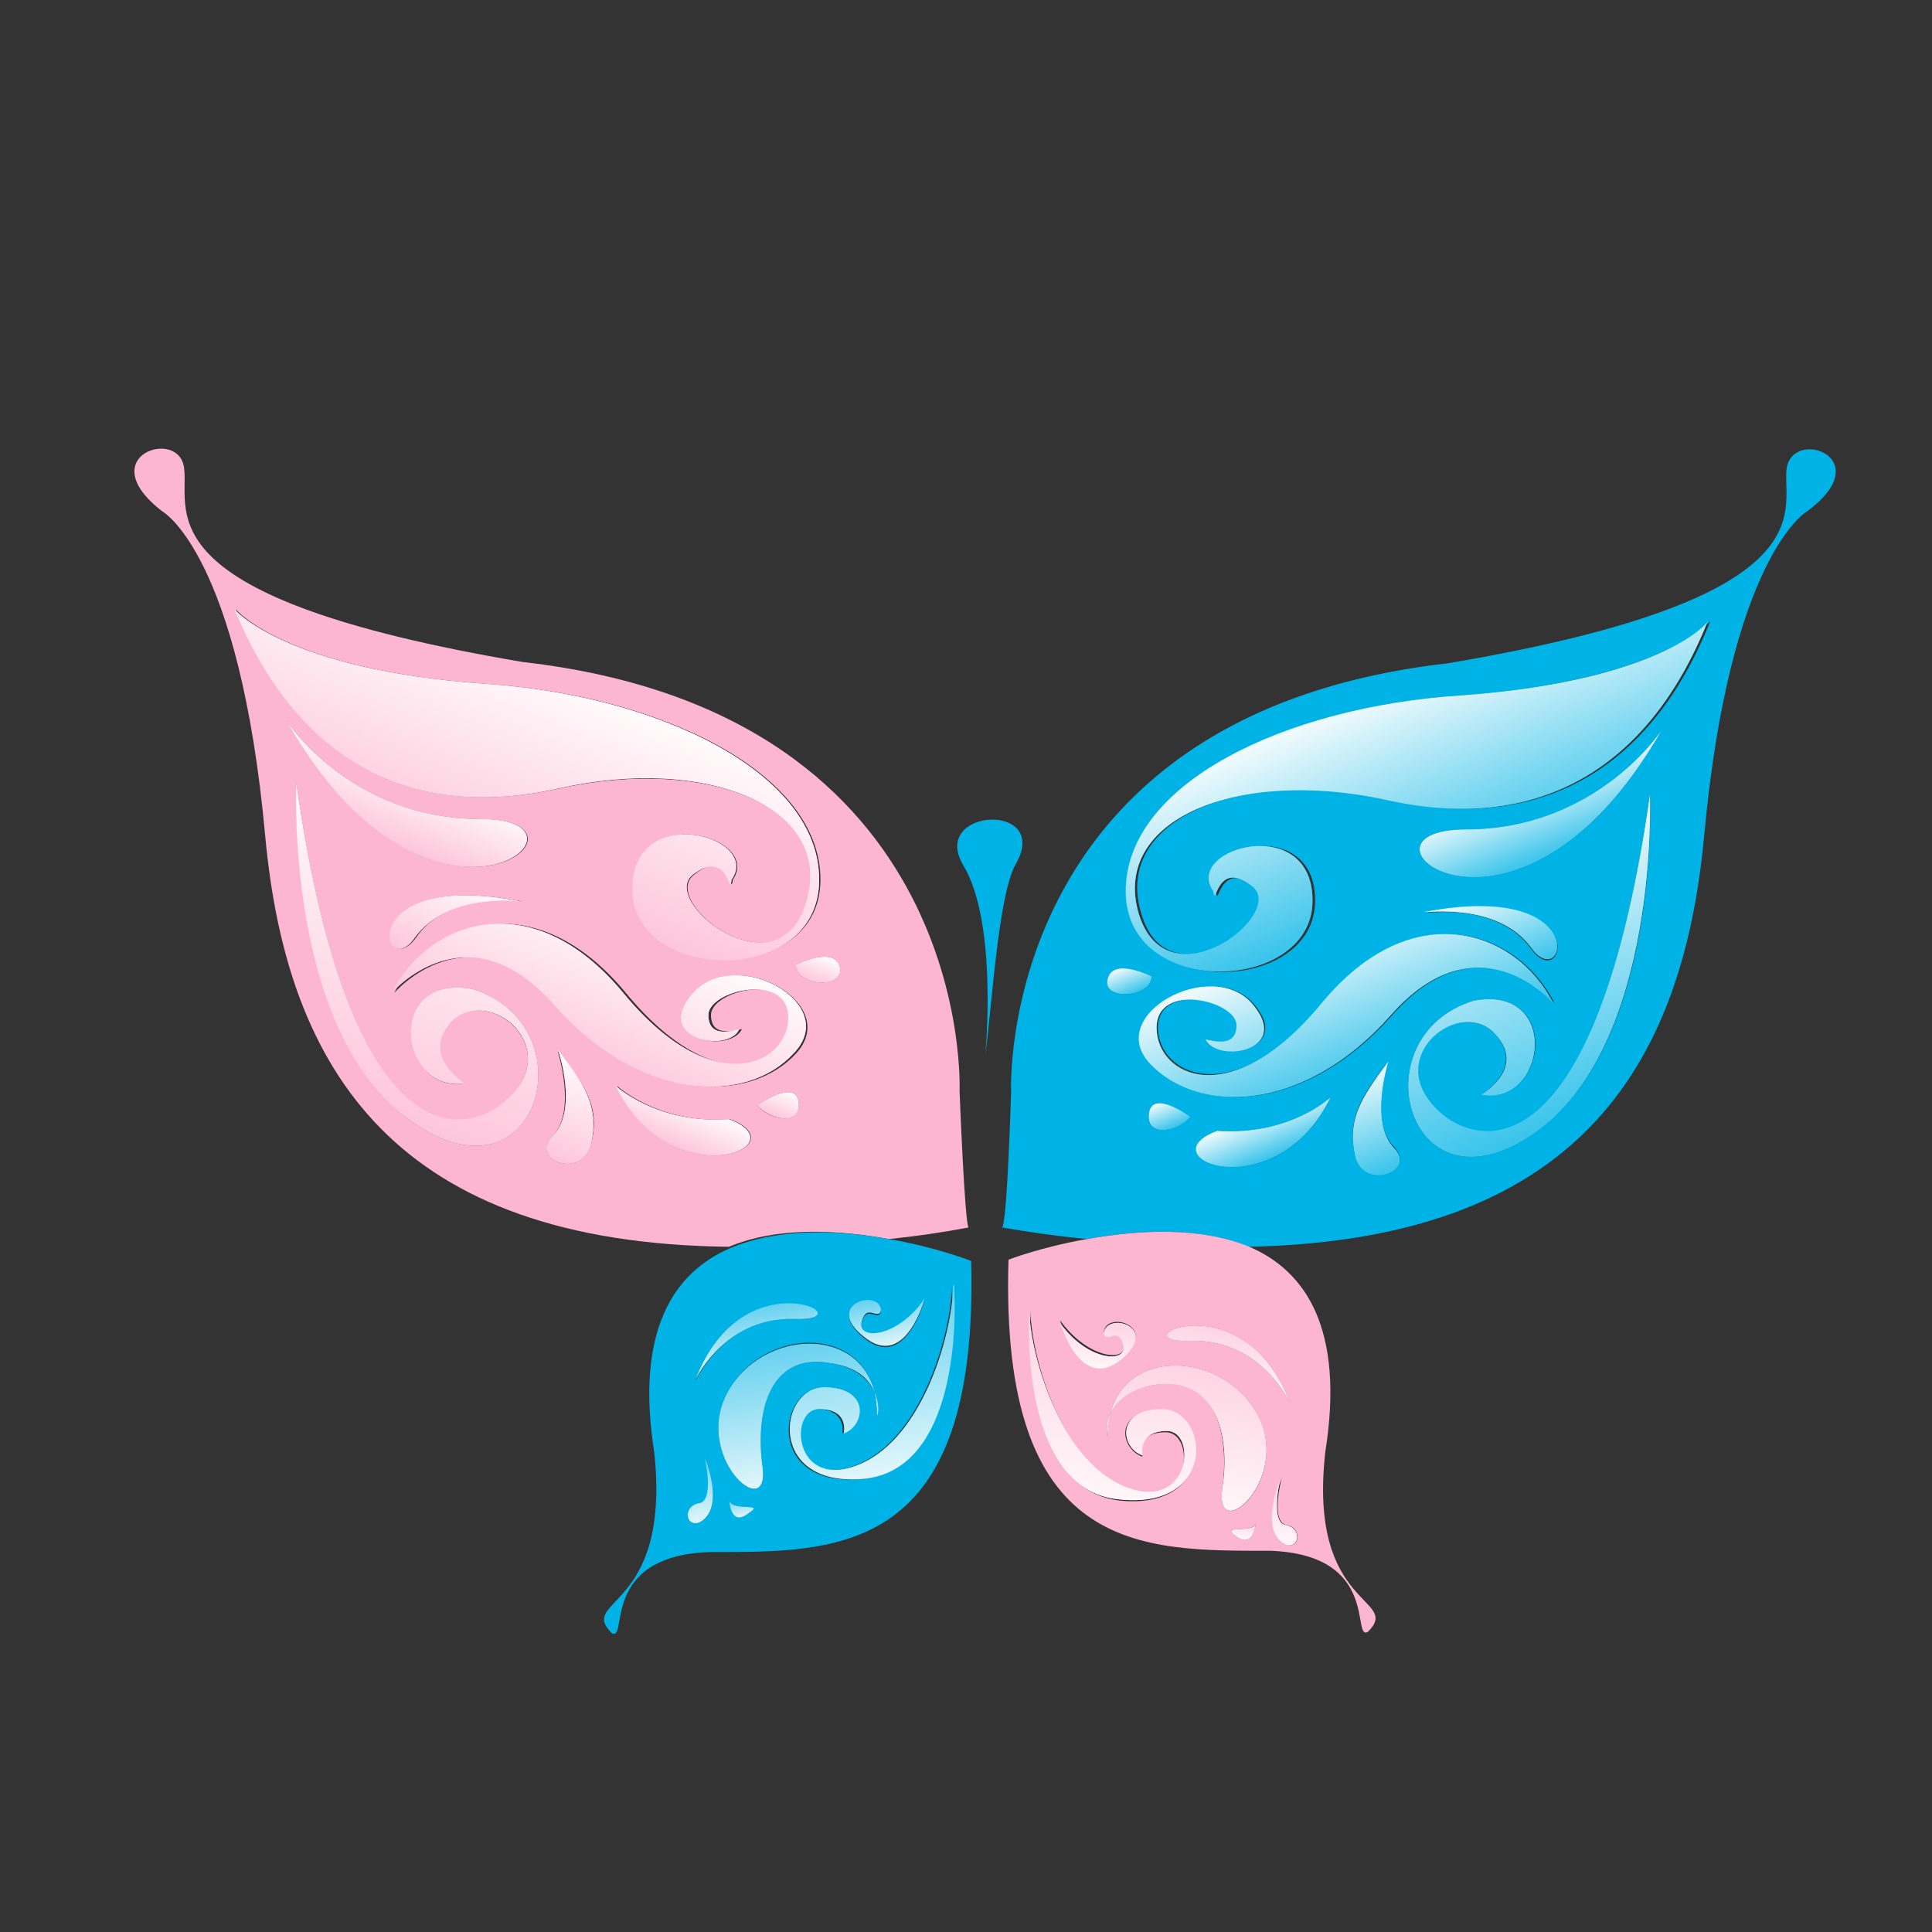 <?xml version="1.0" encoding="utf-8"?>
<!-- Generator: Adobe Illustrator 18.1.0, SVG Export Plug-In . SVG Version: 6.00 Build 0)  -->
<svg version="1.1" id="Layer_1" xmlns="http://www.w3.org/2000/svg" xmlns:xlink="http://www.w3.org/1999/xlink" x="0px" y="0px"
	 viewBox="0 0 150 150" enable-background="new 0 0 150 150" xml:space="preserve">
<rect x="0" y="0" width="150" height="150" fill="#333333" stroke="none"/>
<g>
	<path fill="#FDB6D0" d="M69,96.2c2-0.2,4.1-0.5,6.2-0.9c-0.3-0.3-0.7-10.6-0.7-10.6s1.3-29.3-33.9-33.3c-29.6-5-25.9-11.6-26.3-15
		c-0.3-3.3-7.3-1-1.7,3.3c0,0,6,3.3,8,25.3c1.7,18.2,10.2,31.5,36,31.8C60.4,95.2,65.2,95.5,69,96.2z M65.2,75.1
		c0.4,1.7-3.4,1.5-3.4-0.2C61.8,74.9,64.8,73.4,65.2,75.1z M18.3,47.3c0,0,3.8,4.7,19.5,5.8C51.3,54,63.7,60,63.7,68.3
		c0,8.3-14.3,7.9-14.5,0.9c-0.2-7.1,10-4.3,7.7-0.9c-0.2,1.5-0.2-2.6-3-0.4c-2.8,2.1,6.6,9.4,8.8,2.1c2.1-7.3-7.7-11.3-19.2-8.8
		C31.8,63.8,23.1,59.1,18.3,47.3z M37.4,63.6c10.3,0-3.8,12.2-15.2-7.7C22.2,55.9,27.1,63.6,37.4,63.6z M40.6,70
		c0,0-5.8-0.9-8.3,2.8C29.7,76.4,27.3,67.4,40.6,70z M32,87.1c-9.8-6.8-9-26.3-9-26.3c4.5,31.7,14.8,27.4,17.3,23.5
		c2.6-3.8-2.8-7.7-5.3-4.9c-2.6,2.8,1.5,4.9,1.1,4.7c-5.1,0.9-6.2-8.6,0.6-7.3C45.7,79.6,41.9,94,32,87.1z M45.9,88.8
		c-0.6,2.8-4.9,1.3-3-0.6c1.9-1.9,0.4-6.6,0.4-6.6C45.5,84.3,46.6,86,45.9,88.8z M47.9,84.3c0,0,3.2,3,8.8,2.6
		C62.2,89,52.1,93.1,47.9,84.3z M58.8,85.8c0,0,3-2.1,3.2-0.2C62.2,87.5,59.6,86.9,58.8,85.8z M61.8,81.8
		c-3.6,3.9-11.8,3.9-18.6-3.8c-6.8-7.7-12.6-0.9-12.6-0.9c2.8-5.6,10.9-8.6,18,0c7.1,8.6,12.8,5.6,12.8,1.9c0-3.6-6.2-2.1-6.2-0.2
		c0,1.9,2.1,1.1,2.4,1.1c-0.9,1.9-6.8,0.9-3.6-2.8C57.1,73.4,65.4,77.9,61.8,81.8z"/>
	<path fill="#00B3E6" d="M138.7,36.5c-0.3,3.3,3.3,10-26.3,15c-35.2,4-33.9,33.3-33.9,33.3S78.2,95,77.8,95.3
		c2.3,0.4,4.5,0.7,6.6,0.9c3.8-0.7,8.7-1,12.5,0.6c25.4-0.5,33.7-13.8,35.4-31.8c2-21.9,8-25.3,8-25.3C146,35.5,139,33.1,138.7,36.5
		z M86,76c0.4-1.7,3.4-0.2,3.4-0.2C89.4,77.5,85.5,77.7,86,76z M97.3,77.9c3.2,3.6-2.8,4.7-3.6,2.8c0.2,0,2.4,0.9,2.4-1.1
		c0-1.9-6.2-3.4-6.2,0.2c0,3.6,5.8,6.6,12.8-1.9c7.1-8.6,15.2-5.6,18,0c0,0-5.8-6.8-12.6,0.9c-6.8,7.7-15,7.7-18.6,3.8
		C85.8,78.8,94.1,74.3,97.3,77.9z M110.6,70.9c13.3-2.6,10.9,6.4,8.3,2.8C116.3,70,110.6,70.9,110.6,70.9z M89.2,86.5
		c0.2-1.9,3.2,0.2,3.2,0.2C91.5,87.8,89,88.4,89.2,86.5z M94.5,87.8c5.6,0.4,8.8-2.6,8.8-2.6C99,94,89,89.9,94.5,87.8z M105.2,89.7
		c-0.6-2.8,0.4-4.5,2.6-7.3c0,0-1.5,4.7,0.4,6.6C110.1,91,105.9,92.5,105.2,89.7z M119.1,88c-9.8,6.8-13.7-7.5-4.7-10.3
		c6.8-1.3,5.8,8.1,0.6,7.3c-0.4,0.2,3.6-1.9,1.1-4.7c-2.6-2.8-7.9,1.1-5.3,4.9c2.6,3.9,12.8,8.1,17.3-23.5
		C128.1,61.7,129,81.1,119.1,88z M113.8,64.4c10.3,0,15.2-7.7,15.2-7.7C117.6,76.6,103.5,64.4,113.8,64.4z M107.8,62.1
		c-11.5-2.6-21.4,1.5-19.2,8.8c2.1,7.3,11.5,0,8.8-2.1c-2.8-2.1-2.8,1.9-3,0.4c-2.4-3.4,7.9-6.2,7.7,0.9c-0.2,7.1-14.5,7.5-14.5-0.9
		S99.9,54.9,113.3,54c15.6-1.1,19.5-5.8,19.5-5.8C128.1,60,119.3,64.7,107.8,62.1z"/>
	<path fill="#FDB6D0" d="M84.4,96.2c-3.5,0.6-6.1,1.6-6.1,1.6c-0.7,22.9,10.3,22.6,20.3,22.6c8.6,0.3,6.3,7,7.6,6.3
		c2.7-2.7-4.7-1.7-3.3-14c1.5-9.5-1.5-14-5.9-15.9C93.1,95.2,88.3,95.5,84.4,96.2z M87.2,104.3c-0.4-1.5-1.3,0-1.5-0.9
		c0.2-1.7,4.5-0.4,1.3,2.1c-3.2,2.6-4.7-3-4.7-3C84.5,105.6,87.7,105.8,87.2,104.3z M86.9,116.5c-7.7-0.9-6.9-14.3-6.9-14.3v-0.6
		c0,3.4,2.2,11.8,7.4,13.9c5.1,2.1,5.5-4.3,3.1-4.3c-2.4,0-1.8,1.9-1.8,1.9c-1.7-0.6-2.3-3.6,1.4-3.6
		C93.7,109.4,94.6,117.3,86.9,116.5z M96,119.3c-1.4-1,1.2-0.2,1.5-1c0-0.2,0-0.3,0-0.3c0,0.1,0,0.2,0,0.3
		C97.4,118.8,97.2,120.1,96,119.3z M94.9,115.6c0.6-4.4-0.6-8.8-5.1-8.1c-2.3,0.3-3.2,1.4-3.6,2.3c-0.1,0.5-0.2,1.1-0.2,1.8
		c0,0-0.2-0.8,0.2-1.8c1.3-5.2,8.6-4.8,11.3-0.2C100.5,114.8,94.3,120.1,94.9,115.6z M99.9,119.9c-2.1-1.1-0.4-5.1-0.4-5.1
		s-0.9,3.4,0.4,3.6C101.1,118.6,100.9,120.3,99.9,119.9z M100.1,108.8c0.3,0.7-1.9-4.9-7.7-4.7C86.6,104.3,96.4,99.2,100.1,108.8z"
		/>
	<path fill="#00B3E6" d="M69,96.2c-3.8-0.7-8.5-0.9-12.3,0.7c-4.4,1.9-7.4,6.4-5.9,15.9c1.3,12.3-6,11.3-3.3,14c1.3,0.7-1-6,7.6-6.3
		c10,0,20.9,0.3,20.3-22.6C75.4,97.9,72.6,96.8,69,96.2z M71.8,100.9c0,0-1.5,5.6-4.7,3c-3.2-2.6,1.1-3.8,1.3-2.1
		c-0.2,0.9-1.1-0.6-1.5,0.9C66.5,104.1,69.7,103.9,71.8,100.9z M54.3,118.2c-1.1,0.4-1.3-1.3,0-1.5c1.3-0.2,0.4-3.6,0.4-3.6
		S56.4,117.1,54.3,118.2z M54,107.1c3.6-9.6,13.5-4.5,7.7-4.7C56,102.1,53.8,107.8,54,107.1z M58.1,117.5c-1.2,0.8-1.4-0.5-1.5-1
		c0-0.1,0-0.2,0-0.3c0,0,0,0.1,0,0.3C56.9,117.4,59.5,116.6,58.1,117.5z M59.2,113.9c0.6,4.5-5.6-0.9-2.6-6c2.7-4.7,10-5.1,11.3,0.2
		c0.4,0.9,0.2,1.8,0.2,1.8c0-0.7-0.1-1.2-0.2-1.8c-0.4-0.9-1.4-2-3.6-2.3C59.8,105.1,58.6,109.5,59.2,113.9z M67.1,114.8
		c-7.7,0.9-6.8-7.1-3.1-7.1s3.1,3,1.4,3.6c0,0,0.4-1.9-2-1.9c-2.4,0-1.9,6.4,3.2,4.3c5.1-2.1,7.3-10.5,7.3-13.9v0.6
		C74,100.4,74.8,113.9,67.1,114.8z"/>
	<path fill="#00B3E6" d="M78.8,67.2c3-5-6.7-4.5-4,0c2.7,4.5,1.7,14.7,1.7,14.7C77,78.2,77.5,69.7,78.8,67.2z"/>
	<path fill="#FDB6D0" d="M43.4,61.2c11.5-2.6,21.4,1.5,19.2,8.8c-2.1,7.3-11.5,0-8.8-2.1c2.8-2.1,2.8,1.9,3,0.4
		c2.4-3.4-7.9-6.2-7.7,0.9c0.2,7.1,14.5,7.5,14.5-0.9c0-8.3-12.4-14.3-25.9-15.2c-15.6-1.1-19.5-5.8-19.5-5.8
		C23.1,59.1,31.8,63.8,43.4,61.2z"/>
	<linearGradient id="SVGID_1_" gradientUnits="userSpaceOnUse" x1="43.816" y1="51.621" x2="35.476" y2="71.937">
		<stop  offset="0" style="stop-color:#FFFFFE"/>
		<stop  offset="1" style="stop-color:#FDB6D0"/>
	</linearGradient>
	<path fill="url(#SVGID_1_)" d="M43.4,61.2c11.5-2.6,21.4,1.5,19.2,8.8c-2.1,7.3-11.5,0-8.8-2.1c2.8-2.1,2.8,1.9,3,0.4
		c2.4-3.4-7.9-6.2-7.7,0.9c0.2,7.1,14.5,7.5,14.5-0.9c0-8.3-12.4-14.3-25.9-15.2c-15.6-1.1-19.5-5.8-19.5-5.8
		C23.1,59.1,31.8,63.8,43.4,61.2z"/>
	<path fill="#FDB6D0" d="M37.4,63.6c-10.3,0-15.2-7.7-15.2-7.7C33.5,75.8,47.6,63.6,37.4,63.6z"/>
	<linearGradient id="SVGID_2_" gradientUnits="userSpaceOnUse" x1="32.015" y1="59.501" x2="29.017" y2="66.806">
		<stop  offset="0" style="stop-color:#FFFFFE"/>
		<stop  offset="1" style="stop-color:#FDB6D0"/>
	</linearGradient>
	<path fill="url(#SVGID_2_)" d="M37.4,63.6c-10.3,0-15.2-7.7-15.2-7.7C33.5,75.8,47.6,63.6,37.4,63.6z"/>
	<path fill="#FDB6D0" d="M36.7,76.8c-6.8-1.3-5.8,8.1-0.6,7.3c0.4,0.2-3.6-1.9-1.1-4.7c2.6-2.8,7.9,1.1,5.3,4.9
		c-2.6,3.8-12.8,8.1-17.3-23.5c0,0-0.9,19.5,9,26.3C41.9,94,45.7,79.6,36.7,76.8z"/>
	<linearGradient id="SVGID_3_" gradientUnits="userSpaceOnUse" x1="35.818" y1="64.509" x2="24.794" y2="91.362">
		<stop  offset="0" style="stop-color:#FFFFFE"/>
		<stop  offset="1" style="stop-color:#FDB6D0"/>
	</linearGradient>
	<path fill="url(#SVGID_3_)" d="M36.7,76.8c-6.8-1.3-5.8,8.1-0.6,7.3c0.4,0.2-3.6-1.9-1.1-4.7c2.6-2.8,7.9,1.1,5.3,4.9
		c-2.6,3.8-12.8,8.1-17.3-23.5c0,0-0.9,19.5,9,26.3C41.9,94,45.7,79.6,36.7,76.8z"/>
	<path fill="#FDB6D0" d="M53.8,77.1c-3.2,3.6,2.8,4.7,3.6,2.8c-0.2,0-2.4,0.9-2.4-1.1c0-1.9,6.2-3.4,6.2,0.2c0,3.6-5.8,6.6-12.8-1.9
		c-7.1-8.6-15.2-5.6-18,0c0,0,5.8-6.8,12.6,0.9c6.8,7.7,15,7.7,18.6,3.8C65.4,77.9,57.1,73.4,53.8,77.1z"/>
	<linearGradient id="SVGID_4_" gradientUnits="userSpaceOnUse" x1="49.622" y1="71.281" x2="43.493" y2="86.211">
		<stop  offset="0" style="stop-color:#FFFFFE"/>
		<stop  offset="1" style="stop-color:#FDB6D0"/>
	</linearGradient>
	<path fill="url(#SVGID_4_)" d="M53.8,77.1c-3.2,3.6,2.8,4.7,3.6,2.8c-0.2,0-2.4,0.9-2.4-1.1c0-1.9,6.2-3.4,6.2,0.2
		c0,3.6-5.8,6.6-12.8-1.9c-7.1-8.6-15.2-5.6-18,0c0,0,5.8-6.8,12.6,0.9c6.8,7.7,15,7.7,18.6,3.8C65.4,77.9,57.1,73.4,53.8,77.1z"/>
	<path fill="#FDB6D0" d="M32.2,72.8c2.6-3.6,8.3-2.8,8.3-2.8C27.3,67.4,29.7,76.4,32.2,72.8z"/>
	<linearGradient id="SVGID_5_" gradientUnits="userSpaceOnUse" x1="36.755" y1="67.917" x2="33.082" y2="76.862">
		<stop  offset="0" style="stop-color:#FFFFFE"/>
		<stop  offset="1" style="stop-color:#FDB6D0"/>
	</linearGradient>
	<path fill="url(#SVGID_5_)" d="M32.2,72.8c2.6-3.6,8.3-2.8,8.3-2.8C27.3,67.4,29.7,76.4,32.2,72.8z"/>
	<path fill="#FDB6D0" d="M42.9,88.2c-1.9,1.9,2.4,3.4,3,0.6c0.6-2.8-0.4-4.5-2.6-7.3C43.4,81.6,44.9,86.3,42.9,88.2z"/>
	<linearGradient id="SVGID_6_" gradientUnits="userSpaceOnUse" x1="45.962" y1="82.034" x2="41.791" y2="92.193">
		<stop  offset="0" style="stop-color:#FFFFFE"/>
		<stop  offset="1" style="stop-color:#FDB6D0"/>
	</linearGradient>
	<path fill="url(#SVGID_6_)" d="M42.9,88.2c-1.9,1.9,2.4,3.4,3,0.6c0.6-2.8-0.4-4.5-2.6-7.3C43.4,81.6,44.9,86.3,42.9,88.2z"/>
	<path fill="#FDB6D0" d="M56.6,86.9c-5.6,0.4-8.8-2.6-8.8-2.6C52.1,93.1,62.2,89,56.6,86.9z"/>
	<linearGradient id="SVGID_7_" gradientUnits="userSpaceOnUse" x1="53.495" y1="85.351" x2="51.633" y2="89.888">
		<stop  offset="0" style="stop-color:#FFFFFE"/>
		<stop  offset="1" style="stop-color:#FDB6D0"/>
	</linearGradient>
	<path fill="url(#SVGID_7_)" d="M56.6,86.9c-5.6,0.4-8.8-2.6-8.8-2.6C52.1,93.1,62.2,89,56.6,86.9z"/>
	<path fill="#FDB6D0" d="M58.8,85.8c0.9,1.1,3.4,1.7,3.2-0.2C61.8,83.7,58.8,85.8,58.8,85.8z"/>
	<linearGradient id="SVGID_8_" gradientUnits="userSpaceOnUse" x1="60.976" y1="84.497" x2="59.818" y2="87.319">
		<stop  offset="0" style="stop-color:#FFFFFE"/>
		<stop  offset="1" style="stop-color:#FDB6D0"/>
	</linearGradient>
	<path fill="url(#SVGID_8_)" d="M58.8,85.8c0.9,1.1,3.4,1.7,3.2-0.2C61.8,83.7,58.8,85.8,58.8,85.8z"/>
	<path fill="#FDB6D0" d="M65.2,75.1c-0.4-1.7-3.4-0.2-3.4-0.2C61.8,76.6,65.6,76.8,65.2,75.1z"/>
	<linearGradient id="SVGID_9_" gradientUnits="userSpaceOnUse" x1="63.987" y1="74.013" x2="62.809" y2="76.883">
		<stop  offset="0" style="stop-color:#FFFFFE"/>
		<stop  offset="1" style="stop-color:#FDB6D0"/>
	</linearGradient>
	<path fill="url(#SVGID_9_)" d="M65.2,75.1c-0.4-1.7-3.4-0.2-3.4-0.2C61.8,76.6,65.6,76.8,65.2,75.1z"/>
	<path fill="#00B3E6" d="M74,99.8c0,3.4-2.2,11.8-7.3,13.9c-5.1,2.1-5.5-4.3-3.1-4.3c2.4,0,1.9,1.9,1.9,1.9c1.7-0.6,2.1-3.6-1.5-3.6
		s-4.5,7.9,3.2,7.1c7.7-0.9,6.9-14.3,6.9-14.3V99.8z"/>
	<linearGradient id="SVGID_10_" gradientUnits="userSpaceOnUse" x1="69.554" y1="117.715" x2="65.075" y2="89.562">
		<stop  offset="0" style="stop-color:#FFFFFE"/>
		<stop  offset="1" style="stop-color:#00B3E6"/>
	</linearGradient>
	<path fill="url(#SVGID_10_)" d="M74,99.8c0,3.4-2.2,11.8-7.3,13.9c-5.1,2.1-5.5-4.3-3.1-4.3c2.4,0,1.9,1.9,1.9,1.9
		c1.7-0.6,2.1-3.6-1.5-3.6s-4.5,7.9,3.2,7.1c7.7-0.9,6.9-14.3,6.9-14.3V99.8z"/>
	<path fill="#00B3E6" d="M67.9,108.1c0.1,0.5,0.2,1.1,0.2,1.8C68.2,109.8,68.3,109,67.9,108.1z"/>
	<linearGradient id="SVGID_11_" gradientUnits="userSpaceOnUse" x1="69.287" y1="116.462" x2="65.832" y2="94.744">
		<stop  offset="0" style="stop-color:#FFFFFE"/>
		<stop  offset="1" style="stop-color:#00B3E6"/>
	</linearGradient>
	<path fill="url(#SVGID_11_)" d="M67.9,108.1c0.1,0.5,0.2,1.1,0.2,1.8C68.2,109.8,68.3,109,67.9,108.1z"/>
	<path fill="#00B3E6" d="M64.3,105.8c2.3,0.3,3.2,1.3,3.6,2.3c-1.3-5.2-8.6-4.8-11.3-0.2c-3,5.1,3.2,10.5,2.6,6
		C58.6,109.5,59.8,105.1,64.3,105.8z"/>
	<linearGradient id="SVGID_12_" gradientUnits="userSpaceOnUse" x1="63.091" y1="117.447" x2="59.636" y2="95.73">
		<stop  offset="0" style="stop-color:#FFFFFE"/>
		<stop  offset="1" style="stop-color:#00B3E6"/>
	</linearGradient>
	<path fill="url(#SVGID_12_)" d="M64.3,105.8c2.3,0.3,3.2,1.3,3.6,2.3c-1.3-5.2-8.6-4.8-11.3-0.2c-3,5.1,3.2,10.5,2.6,6
		C58.6,109.5,59.8,105.1,64.3,105.8z"/>
	<path fill="#00B3E6" d="M54.3,116.7c-1.3,0.2-1.1,1.9,0,1.5c2.1-1.1,0.4-5.1,0.4-5.1S55.5,116.5,54.3,116.7z"/>
	<linearGradient id="SVGID_13_" gradientUnits="userSpaceOnUse" x1="54.789" y1="119.347" x2="53.147" y2="109.027">
		<stop  offset="0" style="stop-color:#FFFFFE"/>
		<stop  offset="1" style="stop-color:#00B3E6"/>
	</linearGradient>
	<path fill="url(#SVGID_13_)" d="M54.3,116.7c-1.3,0.2-1.1,1.9,0,1.5c2.1-1.1,0.4-5.1,0.4-5.1S55.5,116.5,54.3,116.7z"/>
	<path fill="#00B3E6" d="M56.6,116.5c0.1,0.6,0.3,1.9,1.5,1C59.5,116.6,56.9,117.4,56.6,116.5z"/>
	<linearGradient id="SVGID_14_" gradientUnits="userSpaceOnUse" x1="57.782" y1="118.182" x2="57.234" y2="114.737">
		<stop  offset="0" style="stop-color:#FFFFFE"/>
		<stop  offset="1" style="stop-color:#00B3E6"/>
	</linearGradient>
	<path fill="url(#SVGID_14_)" d="M56.6,116.5c0.1,0.6,0.3,1.9,1.5,1C59.5,116.6,56.9,117.4,56.6,116.5z"/>
	<path fill="#00B3E6" d="M56.6,116.5c0-0.2,0-0.3,0-0.3C56.6,116.4,56.6,116.4,56.6,116.5z"/>
	<linearGradient id="SVGID_15_" gradientUnits="userSpaceOnUse" x1="56.927" y1="118.318" x2="56.379" y2="114.873">
		<stop  offset="0" style="stop-color:#FFFFFE"/>
		<stop  offset="1" style="stop-color:#00B3E6"/>
	</linearGradient>
	<path fill="url(#SVGID_15_)" d="M56.6,116.5c0-0.2,0-0.3,0-0.3C56.6,116.4,56.6,116.4,56.6,116.5z"/>
	<path fill="#00B3E6" d="M54,107.1c-0.3,0.7,1.9-4.9,7.7-4.7C67.5,102.6,57.7,97.4,54,107.1z"/>
	<linearGradient id="SVGID_16_" gradientUnits="userSpaceOnUse" x1="59.242" y1="107.466" x2="57.671" y2="97.588">
		<stop  offset="0" style="stop-color:#FFFFFE"/>
		<stop  offset="1" style="stop-color:#00B3E6"/>
	</linearGradient>
	<path fill="url(#SVGID_16_)" d="M54,107.1c-0.3,0.7,1.9-4.9,7.7-4.7C67.5,102.6,57.7,97.4,54,107.1z"/>
	<path fill="#00B3E6" d="M66.9,102.6c0.4-1.5,1.3,0,1.5-0.9c-0.2-1.7-4.5-0.4-1.3,2.1c3.2,2.6,4.7-3,4.7-3
		C69.7,103.9,66.5,104.1,66.9,102.6z"/>
	<linearGradient id="SVGID_17_" gradientUnits="userSpaceOnUse" x1="69.463" y1="105.362" x2="68.219" y2="97.542">
		<stop  offset="0" style="stop-color:#FFFFFE"/>
		<stop  offset="1" style="stop-color:#00B3E6"/>
	</linearGradient>
	<path fill="url(#SVGID_17_)" d="M66.9,102.6c0.4-1.5,1.3,0,1.5-0.9c-0.2-1.7-4.5-0.4-1.3,2.1c3.2,2.6,4.7-3,4.7-3
		C69.7,103.9,66.5,104.1,66.9,102.6z"/>
	<path fill="#00B3E6" d="M113.3,54c-13.5,0.9-25.9,6.8-25.9,15.2s14.3,7.9,14.5,0.9c0.2-7.1-10.1-4.3-7.7-0.9c0.2,1.5,0.2-2.6,3-0.4
		c2.8,2.1-6.6,9.4-8.8,2.1c-2.1-7.3,7.7-11.3,19.2-8.8c11.5,2.6,20.3-2.1,25-13.9C132.8,48.2,129,52.9,113.3,54z"/>
	
		<linearGradient id="SVGID_18_" gradientUnits="userSpaceOnUse" x1="-21.029" y1="52.477" x2="-29.369" y2="72.792" gradientTransform="matrix(-1 0 0 1 86.309 0)">
		<stop  offset="0" style="stop-color:#FFFFFE"/>
		<stop  offset="1" style="stop-color:#00B3E6"/>
	</linearGradient>
	<path fill="url(#SVGID_18_)" d="M113.3,54c-13.5,0.9-25.9,6.8-25.9,15.2s14.3,7.9,14.5,0.9c0.2-7.1-10.1-4.3-7.7-0.9
		c0.2,1.5,0.2-2.6,3-0.4c2.8,2.1-6.6,9.4-8.8,2.1c-2.1-7.3,7.7-11.3,19.2-8.8c11.5,2.6,20.3-2.1,25-13.9
		C132.8,48.2,129,52.9,113.3,54z"/>
	<path fill="#00B3E6" d="M113.8,64.4c-10.3,0,3.8,12.2,15.2-7.7C129,56.7,124,64.4,113.8,64.4z"/>
	
		<linearGradient id="SVGID_19_" gradientUnits="userSpaceOnUse" x1="-32.83" y1="60.357" x2="-35.829" y2="67.662" gradientTransform="matrix(-1 0 0 1 86.309 0)">
		<stop  offset="0" style="stop-color:#FFFFFE"/>
		<stop  offset="1" style="stop-color:#00B3E6"/>
	</linearGradient>
	<path fill="url(#SVGID_19_)" d="M113.8,64.4c-10.3,0,3.8,12.2,15.2-7.7C129,56.7,124,64.4,113.8,64.4z"/>
	<path fill="#00B3E6" d="M110.8,85.2c-2.6-3.8,2.8-7.7,5.3-4.9c2.6,2.8-1.5,4.9-1.1,4.7c5.1,0.9,6.2-8.6-0.6-7.3
		c-9,2.8-5.1,17.1,4.7,10.3c9.8-6.8,9-26.3,9-26.3C123.6,93.3,113.3,89,110.8,85.2z"/>
	
		<linearGradient id="SVGID_20_" gradientUnits="userSpaceOnUse" x1="-29.027" y1="65.364" x2="-40.051" y2="92.218" gradientTransform="matrix(-1 0 0 1 86.309 0)">
		<stop  offset="0" style="stop-color:#FFFFFE"/>
		<stop  offset="1" style="stop-color:#00B3E6"/>
	</linearGradient>
	<path fill="url(#SVGID_20_)" d="M110.8,85.2c-2.6-3.8,2.8-7.7,5.3-4.9c2.6,2.8-1.5,4.9-1.1,4.7c5.1,0.9,6.2-8.6-0.6-7.3
		c-9,2.8-5.1,17.1,4.7,10.3c9.8-6.8,9-26.3,9-26.3C123.6,93.3,113.3,89,110.8,85.2z"/>
	<path fill="#00B3E6" d="M108,78.8c6.8-7.7,12.6-0.9,12.6-0.9c-2.8-5.6-10.9-8.6-18,0c-7.1,8.6-12.8,5.6-12.8,1.9
		c0-3.6,6.2-2.1,6.2-0.2c0,1.9-2.1,1.1-2.4,1.1c0.9,1.9,6.8,0.9,3.6-2.8c-3.2-3.6-11.5,0.9-7.9,4.7C93,86.5,101.2,86.5,108,78.8z"/>
	
		<linearGradient id="SVGID_21_" gradientUnits="userSpaceOnUse" x1="-15.223" y1="72.137" x2="-21.352" y2="87.065" gradientTransform="matrix(-1 0 0 1 86.309 0)">
		<stop  offset="0" style="stop-color:#FFFFFE"/>
		<stop  offset="1" style="stop-color:#00B3E6"/>
	</linearGradient>
	<path fill="url(#SVGID_21_)" d="M108,78.8c6.8-7.7,12.6-0.9,12.6-0.9c-2.8-5.6-10.9-8.6-18,0c-7.1,8.6-12.8,5.6-12.8,1.9
		c0-3.6,6.2-2.1,6.2-0.2c0,1.9-2.1,1.1-2.4,1.1c0.9,1.9,6.8,0.9,3.6-2.8c-3.2-3.6-11.5,0.9-7.9,4.7C93,86.5,101.2,86.5,108,78.8z"/>
	<path fill="#00B3E6" d="M118.9,73.6c2.6,3.6,4.9-5.3-8.3-2.8C110.6,70.9,116.3,70,118.9,73.6z"/>
	
		<linearGradient id="SVGID_22_" gradientUnits="userSpaceOnUse" x1="-28.091" y1="68.772" x2="-31.764" y2="77.717" gradientTransform="matrix(-1 0 0 1 86.309 0)">
		<stop  offset="0" style="stop-color:#FFFFFE"/>
		<stop  offset="1" style="stop-color:#00B3E6"/>
	</linearGradient>
	<path fill="url(#SVGID_22_)" d="M118.9,73.6c2.6,3.6,4.9-5.3-8.3-2.8C110.6,70.9,116.3,70,118.9,73.6z"/>
	<path fill="#00B3E6" d="M107.8,82.4c-2.1,2.8-3.2,4.5-2.6,7.3c0.6,2.8,4.9,1.3,3-0.6C106.3,87.1,107.8,82.4,107.8,82.4z"/>
	
		<linearGradient id="SVGID_23_" gradientUnits="userSpaceOnUse" x1="-18.884" y1="82.89" x2="-23.055" y2="93.049" gradientTransform="matrix(-1 0 0 1 86.309 0)">
		<stop  offset="0" style="stop-color:#FFFFFE"/>
		<stop  offset="1" style="stop-color:#00B3E6"/>
	</linearGradient>
	<path fill="url(#SVGID_23_)" d="M107.8,82.4c-2.1,2.8-3.2,4.5-2.6,7.3c0.6,2.8,4.9,1.3,3-0.6C106.3,87.1,107.8,82.4,107.8,82.4z"/>
	<path fill="#00B3E6" d="M94.5,87.8c-5.6,2.1,4.5,6.2,8.8-2.6C103.3,85.2,100.1,88.2,94.5,87.8z"/>
	
		<linearGradient id="SVGID_24_" gradientUnits="userSpaceOnUse" x1="-11.35" y1="86.207" x2="-13.213" y2="90.743" gradientTransform="matrix(-1 0 0 1 86.309 0)">
		<stop  offset="0" style="stop-color:#FFFFFE"/>
		<stop  offset="1" style="stop-color:#00B3E6"/>
	</linearGradient>
	<path fill="url(#SVGID_24_)" d="M94.5,87.8c-5.6,2.1,4.5,6.2,8.8-2.6C103.3,85.2,100.1,88.2,94.5,87.8z"/>
	<path fill="#00B3E6" d="M89.2,86.5c-0.2,1.9,2.4,1.3,3.2,0.2C92.4,86.7,89.4,84.5,89.2,86.5z"/>
	
		<linearGradient id="SVGID_25_" gradientUnits="userSpaceOnUse" x1="-3.869" y1="85.352" x2="-5.027" y2="88.175" gradientTransform="matrix(-1 0 0 1 86.309 0)">
		<stop  offset="0" style="stop-color:#FFFFFE"/>
		<stop  offset="1" style="stop-color:#00B3E6"/>
	</linearGradient>
	<path fill="url(#SVGID_25_)" d="M89.2,86.5c-0.2,1.9,2.4,1.3,3.2,0.2C92.4,86.7,89.4,84.5,89.2,86.5z"/>
	<path fill="#00B3E6" d="M89.4,75.8c0,0-3-1.5-3.4,0.2C85.5,77.7,89.4,77.5,89.4,75.8z"/>
	
		<linearGradient id="SVGID_26_" gradientUnits="userSpaceOnUse" x1="-0.858" y1="74.868" x2="-2.036" y2="77.738" gradientTransform="matrix(-1 0 0 1 86.309 0)">
		<stop  offset="0" style="stop-color:#FFFFFE"/>
		<stop  offset="1" style="stop-color:#00B3E6"/>
	</linearGradient>
	<path fill="url(#SVGID_26_)" d="M89.4,75.8c0,0-3-1.5-3.4,0.2C85.5,77.7,89.4,77.5,89.4,75.8z"/>
	<path fill="#FDB6D0" d="M90.2,109.4c-3.6,0-3.2,3-1.5,3.6c0,0-0.4-1.9,1.9-1.9c2.4,0,1.8,6.4-3.3,4.3c-5.1-2.1-7.4-10.5-7.4-13.9
		v0.6c0,0-0.8,13.5,6.9,14.3C94.6,117.3,93.9,109.4,90.2,109.4z"/>
	
		<linearGradient id="SVGID_27_" gradientUnits="userSpaceOnUse" x1="1.803" y1="119.42" x2="-2.672" y2="91.292" gradientTransform="matrix(-1 0 0 1 86.309 0)">
		<stop  offset="0" style="stop-color:#FFFFFE"/>
		<stop  offset="1" style="stop-color:#FDB6D0"/>
	</linearGradient>
	<path fill="url(#SVGID_27_)" d="M90.2,109.4c-3.6,0-3.2,3-1.5,3.6c0,0-0.4-1.9,1.9-1.9c2.4,0,1.8,6.4-3.3,4.3
		c-5.1-2.1-7.4-10.5-7.4-13.9v0.6c0,0-0.8,13.5,6.9,14.3C94.6,117.3,93.9,109.4,90.2,109.4z"/>
	<path fill="#FDB6D0" d="M86,111.6c0-0.7,0.1-1.2,0.2-1.8C85.8,110.7,86,111.6,86,111.6z"/>
	
		<linearGradient id="SVGID_28_" gradientUnits="userSpaceOnUse" x1="1.47" y1="118.173" x2="-1.986" y2="96.454" gradientTransform="matrix(-1 0 0 1 86.309 0)">
		<stop  offset="0" style="stop-color:#FFFFFE"/>
		<stop  offset="1" style="stop-color:#FDB6D0"/>
	</linearGradient>
	<path fill="url(#SVGID_28_)" d="M86,111.6c0-0.7,0.1-1.2,0.2-1.8C85.8,110.7,86,111.6,86,111.6z"/>
	<path fill="#FDB6D0" d="M86.2,109.8c0.4-0.9,1.4-2,3.6-2.3c4.5-0.6,5.8,3.8,5.1,8.1c-0.6,4.5,5.6-0.9,2.6-6
		C94.8,105,87.5,104.6,86.2,109.8z"/>
	
		<linearGradient id="SVGID_29_" gradientUnits="userSpaceOnUse" x1="-4.726" y1="119.159" x2="-8.181" y2="97.44" gradientTransform="matrix(-1 0 0 1 86.309 0)">
		<stop  offset="0" style="stop-color:#FFFFFE"/>
		<stop  offset="1" style="stop-color:#FDB6D0"/>
	</linearGradient>
	<path fill="url(#SVGID_29_)" d="M86.2,109.8c0.4-0.9,1.4-2,3.6-2.3c4.5-0.6,5.8,3.8,5.1,8.1c-0.6,4.5,5.6-0.9,2.6-6
		C94.8,105,87.5,104.6,86.2,109.8z"/>
	<path fill="#FDB6D0" d="M99.4,114.8c0,0-1.7,4.1,0.4,5.1c1.1,0.4,1.3-1.3,0-1.5C98.6,118.2,99.4,114.8,99.4,114.8z"/>
	
		<linearGradient id="SVGID_30_" gradientUnits="userSpaceOnUse" x1="-13.028" y1="121.059" x2="-14.67" y2="110.738" gradientTransform="matrix(-1 0 0 1 86.309 0)">
		<stop  offset="0" style="stop-color:#FFFFFE"/>
		<stop  offset="1" style="stop-color:#FDB6D0"/>
	</linearGradient>
	<path fill="url(#SVGID_30_)" d="M99.4,114.8c0,0-1.7,4.1,0.4,5.1c1.1,0.4,1.3-1.3,0-1.5C98.6,118.2,99.4,114.8,99.4,114.8z"/>
	<path fill="#FDB6D0" d="M96,119.3c1.2,0.8,1.4-0.5,1.5-1C97.3,119.1,94.6,118.3,96,119.3z"/>
	
		<linearGradient id="SVGID_31_" gradientUnits="userSpaceOnUse" x1="-10.036" y1="119.893" x2="-10.584" y2="116.448" gradientTransform="matrix(-1 0 0 1 86.309 0)">
		<stop  offset="0" style="stop-color:#FFFFFE"/>
		<stop  offset="1" style="stop-color:#FDB6D0"/>
	</linearGradient>
	<path fill="url(#SVGID_31_)" d="M96,119.3c1.2,0.8,1.4-0.5,1.5-1C97.3,119.1,94.6,118.3,96,119.3z"/>
	<path fill="#FDB6D0" d="M97.5,118c0,0,0,0.1,0,0.3C97.5,118.2,97.5,118.1,97.5,118z"/>
	
		<linearGradient id="SVGID_32_" gradientUnits="userSpaceOnUse" x1="-10.891" y1="120.029" x2="-11.439" y2="116.584" gradientTransform="matrix(-1 0 0 1 86.309 0)">
		<stop  offset="0" style="stop-color:#FFFFFE"/>
		<stop  offset="1" style="stop-color:#FDB6D0"/>
	</linearGradient>
	<path fill="url(#SVGID_32_)" d="M97.5,118c0,0,0,0.1,0,0.3C97.5,118.2,97.5,118.1,97.5,118z"/>
	<path fill="#FDB6D0" d="M92.4,104.1c5.8-0.2,8,5.4,7.7,4.7C96.4,99.2,86.6,104.3,92.4,104.1z"/>
	
		<linearGradient id="SVGID_33_" gradientUnits="userSpaceOnUse" x1="-8.575" y1="109.177" x2="-10.146" y2="99.3" gradientTransform="matrix(-1 0 0 1 86.309 0)">
		<stop  offset="0" style="stop-color:#FFFFFE"/>
		<stop  offset="1" style="stop-color:#FDB6D0"/>
	</linearGradient>
	<path fill="url(#SVGID_33_)" d="M92.4,104.1c5.8-0.2,8,5.4,7.7,4.7C96.4,99.2,86.6,104.3,92.4,104.1z"/>
	<path fill="#FDB6D0" d="M87,105.6c3.2-2.6-1.1-3.8-1.3-2.1c0.2,0.9,1.1-0.6,1.5,0.9c0.4,1.5-2.8,1.3-4.9-1.7
		C82.3,102.6,83.8,108.1,87,105.6z"/>
	
		<linearGradient id="SVGID_34_" gradientUnits="userSpaceOnUse" x1="1.646" y1="107.074" x2="0.401" y2="99.251" gradientTransform="matrix(-1 0 0 1 86.309 0)">
		<stop  offset="0" style="stop-color:#FFFFFE"/>
		<stop  offset="1" style="stop-color:#FDB6D0"/>
	</linearGradient>
	<path fill="url(#SVGID_34_)" d="M87,105.6c3.2-2.6-1.1-3.8-1.3-2.1c0.2,0.9,1.1-0.6,1.5,0.9c0.4,1.5-2.8,1.3-4.9-1.7
		C82.3,102.6,83.8,108.1,87,105.6z"/>
</g>
</svg>
